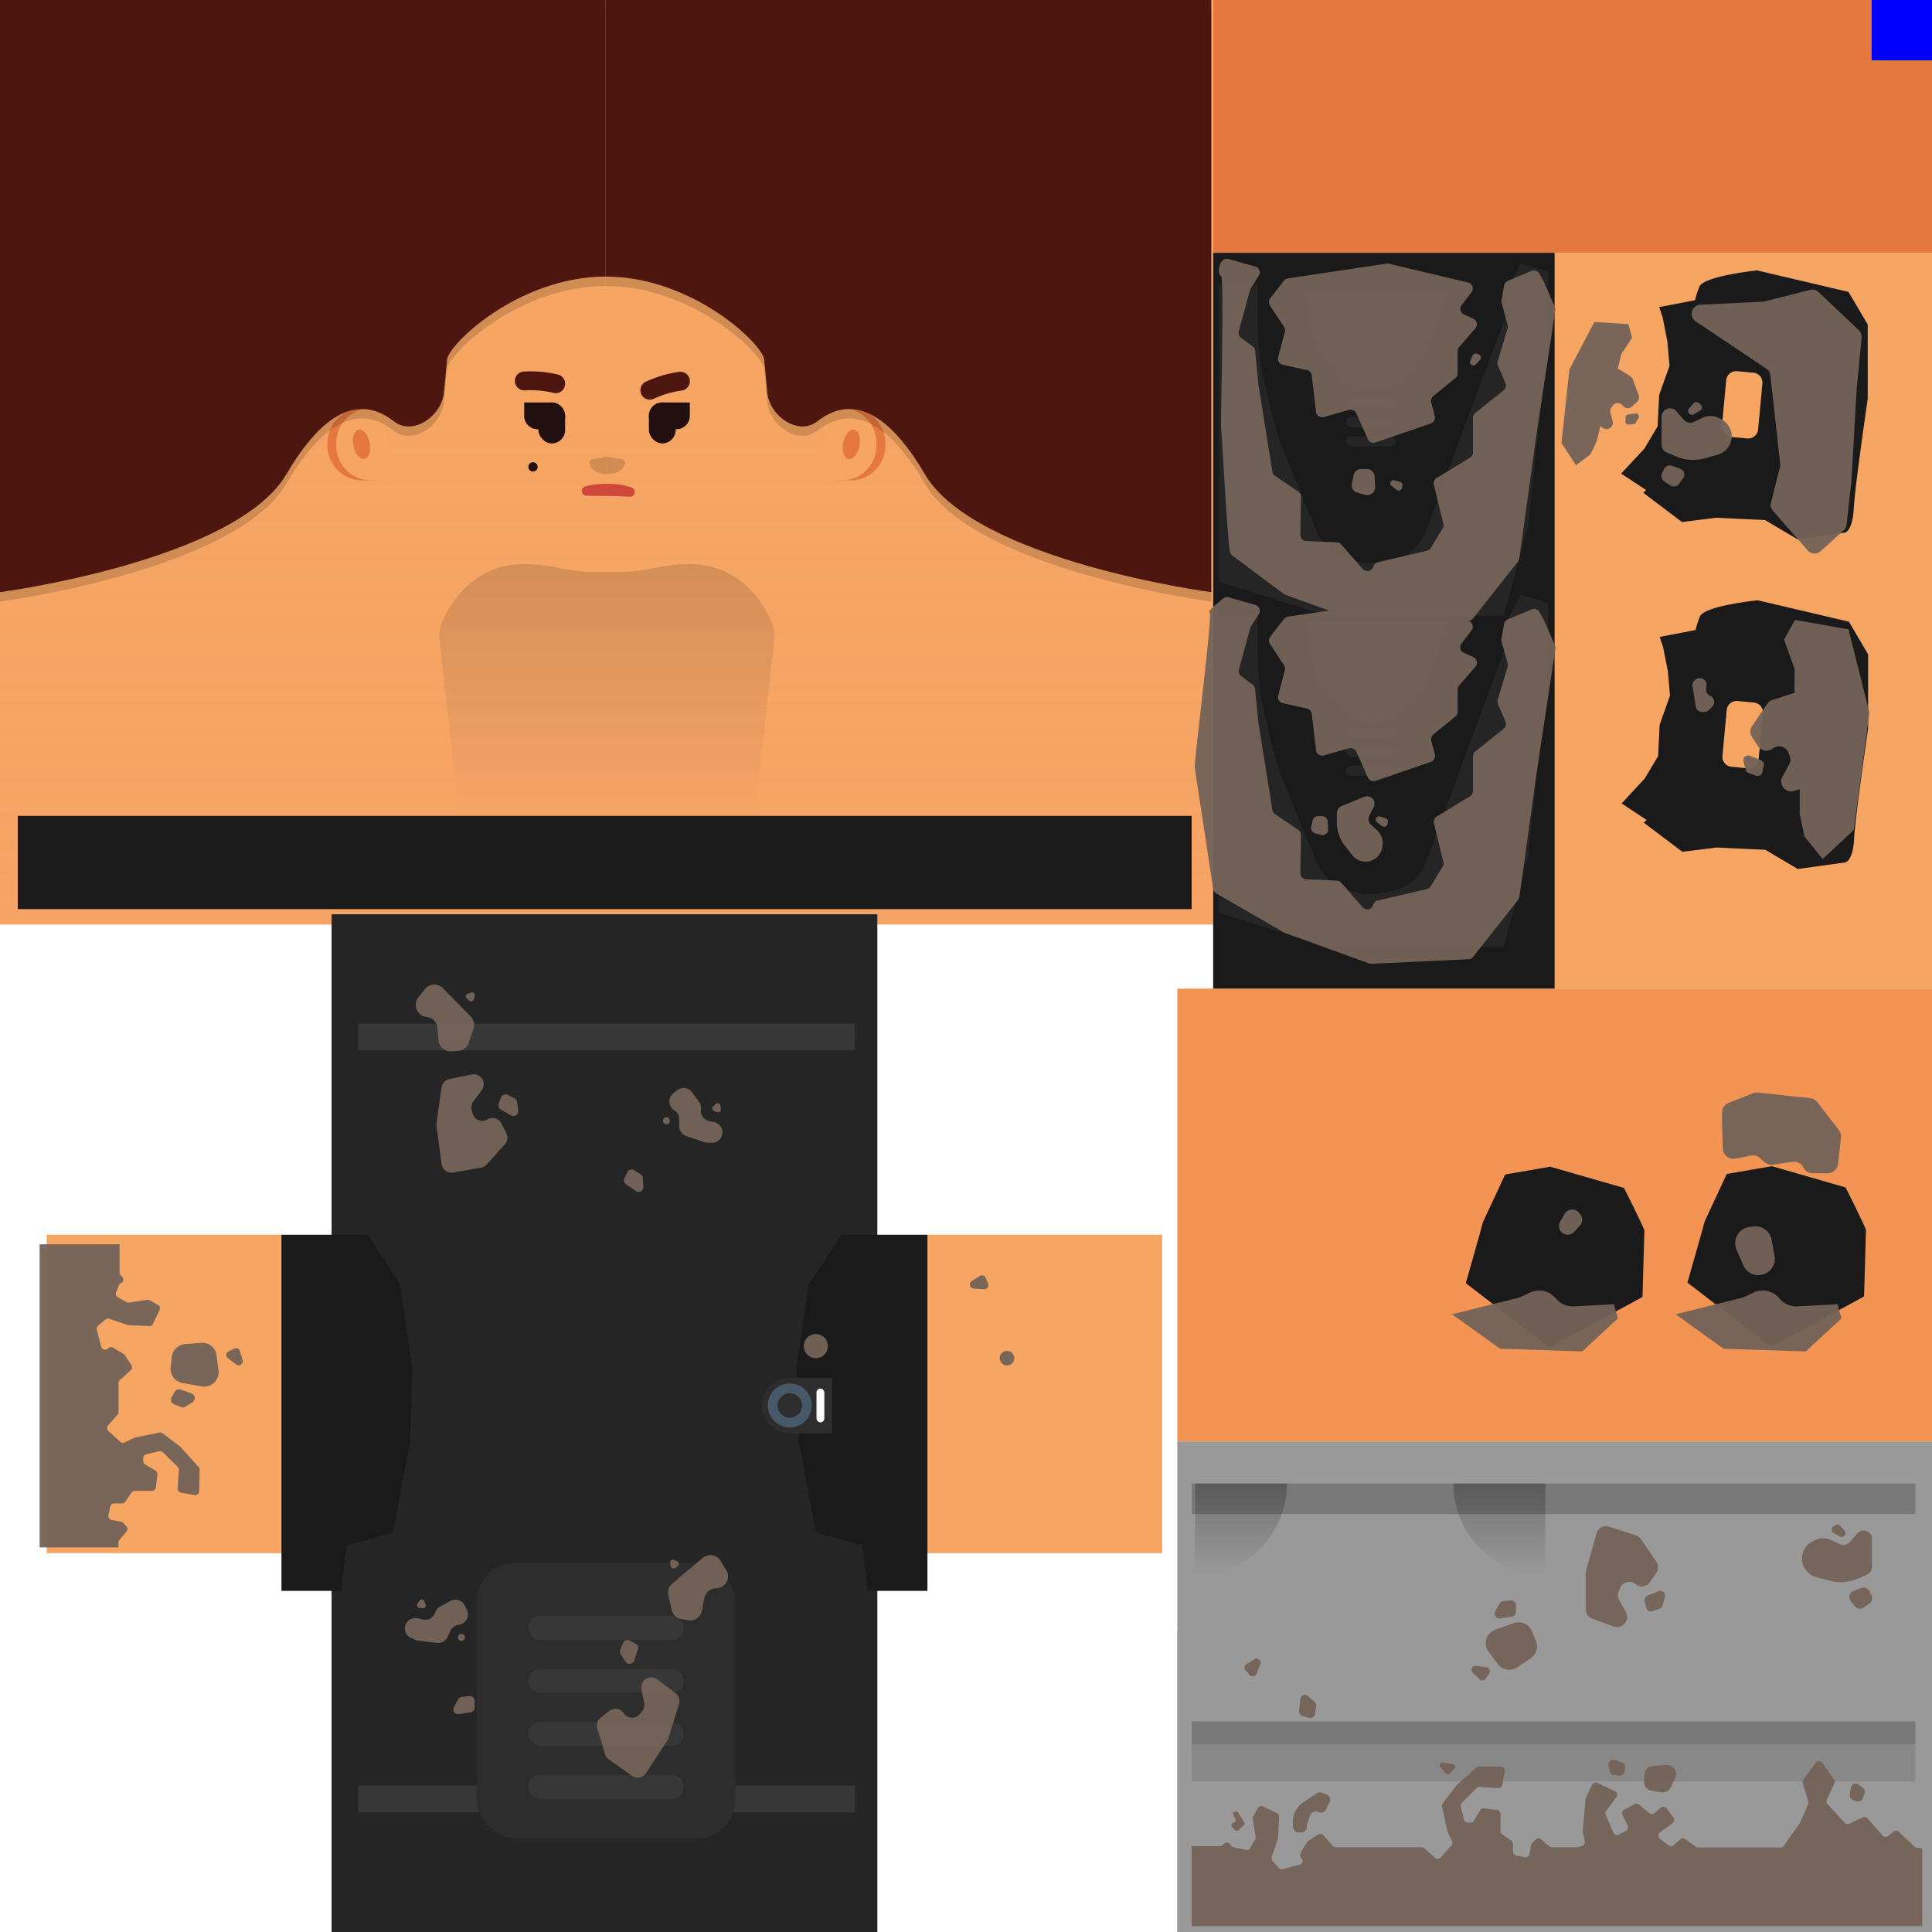 <svg xmlns="http://www.w3.org/2000/svg" xmlns:xlink="http://www.w3.org/1999/xlink" viewBox="0 0 1024 1024"><defs><style>.cls-1{isolation:isolate;}.cls-2{fill:#fff;}.cls-3{fill:#f39454;}.cls-4{fill:#f6a563;}.cls-5{opacity:0.1;fill:url(#linear-gradient);}.cls-17,.cls-18,.cls-19,.cls-20,.cls-5{mix-blend-mode:multiply;}.cls-24,.cls-6{opacity:0.15;}.cls-11,.cls-24,.cls-6{mix-blend-mode:overlay;}.cls-6{fill:url(#linear-gradient-2);}.cls-7{fill:#e4783e;}.cls-8{fill:red;}.cls-9{fill:#252525;}.cls-10{fill:#1a1a1a;}.cls-11{fill:url(#linear-gradient-3);}.cls-12{fill:#373737;}.cls-13{fill:#2d2d2d;}.cls-14{fill:#475969;}.cls-15{fill:#fcfcfc;}.cls-16{fill:#999;}.cls-17,.cls-20{fill:#191919;}.cls-17,.cls-18,.cls-19{opacity:0.25;}.cls-18{fill:url(#linear-gradient-4);}.cls-19{fill:url(#linear-gradient-5);}.cls-20{opacity:0.13;}.cls-21{fill:lime;}.cls-22{opacity:0.95;}.cls-23{fill:#736357;}.cls-25{fill:#4d160e;}.cls-26{fill:#220f0f;}.cls-27{fill:blue;}.cls-28{opacity:0.75;}.cls-29{fill:#c1272d;}</style><linearGradient id="linear-gradient" x1="321.5" y1="490" x2="321.5" y2="187.52" gradientUnits="userSpaceOnUse"><stop offset="0" stop-color="#f69878"/><stop offset="1" stop-color="#f69878" stop-opacity="0"/></linearGradient><linearGradient id="linear-gradient-2" x1="321.68" y1="286" x2="321.68" y2="431.12" gradientUnits="userSpaceOnUse"><stop offset="0"/><stop offset="1" stop-opacity="0"/></linearGradient><linearGradient id="linear-gradient-3" x1="320.89" y1="893.67" x2="320.89" y2="859.39" gradientUnits="userSpaceOnUse"><stop offset="0" stop-opacity="0"/><stop offset="1"/></linearGradient><linearGradient id="linear-gradient-4" x1="657.77" y1="835.05" x2="657.77" y2="786.3" xlink:href="#linear-gradient-3"/><linearGradient id="linear-gradient-5" x1="794.72" y1="835.05" x2="794.72" y2="786.3" xlink:href="#linear-gradient-3"/></defs><title>survivorFemaleB</title><g class="cls-1"><g id="Layer_2" data-name="Layer 2"><g id="Layer_1-2" data-name="Layer 1"><rect class="cls-2" width="1024" height="1024"/><rect class="cls-3" x="624" y="524" width="400" height="240"/><rect class="cls-4" width="643" height="490"/><rect class="cls-5" y="139.59" width="643" height="350.41"/><rect class="cls-4" x="824" y="134" width="200" height="390"/><path class="cls-6" d="M366,299h0a89.81,89.81,0,0,0-19.13,2.07h0a89.33,89.33,0,0,1-19.14,2.07H315.59a89.26,89.26,0,0,1-19.14-2.07h0A89.81,89.81,0,0,0,277.32,299h0a43.74,43.74,0,0,0-33,15c-6.51,7.48-12.32,16.72-11.37,25.21l15.3,137,71.88,5.58,1.52-2.82,1.52,2.82,71.87-5.58,15.31-137c.95-8.49-4.86-17.73-11.38-25.21A43.71,43.71,0,0,0,366,299Z"/><path class="cls-7" d="M442.55,216.37h8.29a18.41,18.41,0,0,1,18.41,18.41v1.43a18.41,18.41,0,0,1-18.41,18.41h-8.29a0,0,0,0,1,0,0V216.37A0,0,0,0,1,442.55,216.37Z"/><path class="cls-4" d="M437.85,216.37h8.29a18.41,18.41,0,0,1,18.41,18.41v1.43a18.41,18.41,0,0,1-18.41,18.41h-8.29a0,0,0,0,1,0,0V216.37A0,0,0,0,1,437.85,216.37Z"/><ellipse class="cls-7" cx="451.21" cy="235.5" rx="7.93" ry="4.4" transform="translate(132.36 632.21) rotate(-78.77)"/><path class="cls-7" d="M173.56,216.37h8.29a18.41,18.41,0,0,1,18.41,18.41v1.43a18.41,18.41,0,0,1-18.41,18.41h-8.29a0,0,0,0,1,0,0V216.37A0,0,0,0,1,173.56,216.37Z" transform="translate(373.83 471) rotate(-180)"/><path class="cls-4" d="M178.26,216.37h8.29A18.41,18.41,0,0,1,205,234.78v1.43a18.41,18.41,0,0,1-18.41,18.41h-8.29a0,0,0,0,1,0,0V216.37a0,0,0,0,1,0,0Z" transform="translate(383.22 471) rotate(-180)"/><ellipse class="cls-7" cx="191.61" cy="235.5" rx="4.4" ry="7.93" transform="translate(-42.19 41.82) rotate(-11.23)"/><polygon class="cls-4" points="579.88 654.47 544.43 654.47 491.56 654.47 460 654.47 460 654.47 445.83 654.47 428.62 681.05 422.17 725.5 423.38 763.65 432.45 812.23 457.05 819.12 460 823.21 460 823.21 491.56 823.21 544.43 823.21 579.88 823.21 615.98 823.21 615.98 654.47 579.88 654.47"/><polygon class="cls-4" points="194.91 654.47 180.74 654.47 180.74 654.47 149.18 654.47 96.31 654.47 60.86 654.47 24.76 654.47 24.76 823.21 60.86 823.21 96.31 823.21 149.18 823.21 180.74 823.21 180.74 823.21 183.69 819.12 208.29 812.23 217.36 763.65 218.57 725.5 212.12 681.05 194.91 654.47"/><rect class="cls-4" x="624" y="864.49" width="400" height="159.51"/><rect class="cls-8" x="992" width="32" height="32"/><ellipse class="cls-9" cx="320.36" cy="746.08" rx="73.24" ry="132.26"/><path class="cls-9" d="M175.74,484.58V1024H465V484.58Zm145.37,346.7c-25.08,0-45.41-54.27-45.41-85.91S296,717,321.11,717s45.4-3.3,45.4,28.33S346.18,831.28,321.11,831.28Z"/><polygon class="cls-10" points="460 654.47 460 654.47 445.83 654.47 428.62 681.05 422.17 725.5 423.38 763.65 432.45 812.23 457.05 819.12 460 843.21 460 843.21 491.56 843.21 491.56 654.47 460 654.47"/><polygon class="cls-10" points="194.91 654.47 180.74 654.47 180.74 654.47 149.18 654.47 149.18 843.21 180.74 843.21 180.74 843.21 183.69 819.12 208.29 812.23 217.36 763.65 218.57 725.5 212.12 681.05 194.91 654.47"/><path class="cls-11" d="M377.33,875.06c-10.89,12.3-32,20.64-56.22,20.64-24.58,0-45.93-8.57-56.67-21.16A42.95,42.95,0,0,0,299,877.21a67.56,67.56,0,0,1,44.82,0,42.92,42.92,0,0,0,33.53-2.15Z"/><rect class="cls-12" x="189.83" y="946.39" width="263.27" height="14.22"/><rect class="cls-13" x="252.62" y="828.27" width="137.14" height="146.1" rx="20.36" ry="20.36"/><rect class="cls-12" x="279.98" y="856.43" width="82.43" height="12.81" rx="6.41" ry="6.41"/><rect class="cls-12" x="279.98" y="884.73" width="82.43" height="12.38" rx="6.19" ry="6.19"/><rect class="cls-12" x="279.98" y="912.6" width="82.43" height="12.81" rx="6.41" ry="6.41"/><rect class="cls-12" x="279.98" y="940.69" width="82.43" height="12.81" rx="6.41" ry="6.41"/><rect class="cls-12" x="189.83" y="542.5" width="263.27" height="14.22"/><path class="cls-13" d="M403.89,730.19h22.46a14.73,14.73,0,0,1,14.73,14.73v0a14.73,14.73,0,0,1-14.73,14.73H403.89a0,0,0,0,1,0,0V730.19A0,0,0,0,1,403.89,730.19Z" transform="translate(844.98 1489.84) rotate(-180)"/><circle class="cls-14" cx="418.62" cy="744.92" r="11.67"/><circle class="cls-13" cx="418.62" cy="744.92" r="6.5"/><rect class="cls-15" x="432.76" y="735.94" width="4.16" height="17.96" rx="2.08" ry="2.08"/><rect class="cls-16" x="624" y="764" width="400" height="260"/><rect class="cls-17" x="631.59" y="786.3" width="383.62" height="16.15"/><path class="cls-18" d="M682.15,786.3a48.75,48.75,0,0,1-48.75,48.75V786.3Z"/><path class="cls-19" d="M770.35,786.3a48.75,48.75,0,0,0,48.75,48.75V786.3Z"/><rect class="cls-20" x="631.59" y="912.37" width="383.62" height="31.87"/><rect class="cls-20" x="631.59" y="912.37" width="383.62" height="12.09"/><rect class="cls-7" x="643" width="381" height="134"/><rect class="cls-10" x="643" y="134" width="181" height="390"/><rect class="cls-9" x="713.32" y="395.74" width="26.58" height="5.41" rx="2.7" ry="2.7"/><rect class="cls-9" x="713.32" y="386.11" width="26.58" height="5.41" rx="2.7" ry="2.7"/><rect class="cls-9" x="713.32" y="405.83" width="26.58" height="5.41" rx="2.7" ry="2.7"/><rect class="cls-9" x="713.32" y="221.15" width="26.58" height="5.41" rx="2.7" ry="2.7"/><rect class="cls-9" x="713.32" y="210.84" width="26.58" height="5.41" rx="2.7" ry="2.7"/><rect class="cls-9" x="713.32" y="231.25" width="26.58" height="5.41" rx="2.7" ry="2.7"/><path class="cls-9" d="M806,315.06l-8.41,15.88-.11,13.64L779,393.74l-11.25,31.05L756,456.55a25.15,25.15,0,0,1-7.8,10.82h0a25.17,25.17,0,0,1-11.82,5.27l-6,1a25.15,25.15,0,0,1-9.7-.34l-4.78-1.11a25.16,25.16,0,0,1-12.13-6.73l-.59-.59a25.08,25.08,0,0,1-5.47-8.21L689.55,437l-11.5-28.5-4-13.8-6-26.11L666.6,353l-.05-26.66h-20.5V483.78l57.24,18H797l13-48,10.5-98.48V319.61Z"/><path class="cls-9" d="M806,139.59l-8.17,15.88-.12,13.64L779,218.27l-11.25,31L756,281.09a25.15,25.15,0,0,1-7.8,10.82h0a25.15,25.15,0,0,1-11.82,5.26l-6,1a25.14,25.14,0,0,1-9.7-.33l-4.78-1.11A25.32,25.32,0,0,1,703.69,290l-.59-.59a25,25,0,0,1-5.47-8.22l-8.08-19.59-11.5-28.5-4-13.8-6-26.1L666.6,177.5l-.05-26.65h-20.5V308.31l57.24,18H797l13-48,10.5-98.49V144.14Z"/><path class="cls-9" d="M692.28,330.68l3.64,22.77a23.6,23.6,0,0,0,5.46,11.72l8.31,9.59a23.6,23.6,0,0,0,17.82,8.13h0a23.59,23.59,0,0,0,14.58-5.05l3.43-2.7a23.55,23.55,0,0,0,5.29-5.84l4.8-7.53a23.4,23.4,0,0,0,2.21-4.42L768.42,329H692.28Z"/><path class="cls-9" d="M692.28,154.72l3.64,22.77a23.6,23.6,0,0,0,5.46,11.72l8.31,9.58a23.58,23.58,0,0,0,17.82,8.14h0a23.59,23.59,0,0,0,14.58-5.05l3.43-2.71a23.37,23.37,0,0,0,5.29-5.84l4.8-7.52a23.79,23.79,0,0,0,2.21-4.43L768.42,153H692.28Z"/><rect class="cls-21" x="992" width="32" height="32"/><path class="cls-10" d="M980,329.53l-48.4-11.38s-28.22,2.88-30.65,8.64a53.46,53.46,0,0,0-2.28,7.15l-19,3.63,1.82,5.46L884,355.78l1.13,12.9-5.47,15.41-.84,16.68-7,11.77-12.33,13.31,13.26,8.75L871.2,436l20.48,15.47,18.2-2.27,25.79,1.21,17.15,10.17,25.33-3.49s4-.91,4.56-12.59,7.43-58.42,7.43-58.42V346.82Zm-47.89,72.89a5.31,5.31,0,0,1-5.77,4.79l-8.63-.81a5.3,5.3,0,0,1-4.78-5.77l2.26-24.29a5.3,5.3,0,0,1,5.77-4.79l8.62.8a5.3,5.3,0,0,1,4.79,5.77Z"/><path class="cls-10" d="M903.48,647.45c0,.49-9.11,32.36-9.11,32.36L938.77,714,988,687.13s1-34,1-35.15-10.78-22.62-10.78-22.62l-39.12-11.25-23.89,4.12Z"/><path class="cls-10" d="M786,647.72c0,.49-9.1,32.37-9.1,32.37l44.39,34.15,49.27-26.84s1-34,1-35.15-10.79-22.61-10.79-22.61l-39.12-11.26-23.88,4.12Z"/><path class="cls-10" d="M979.73,154.71l-48.4-11.38s-28.22,2.88-30.65,8.65a51.91,51.91,0,0,0-2.27,7.14l-19,3.63,1.82,5.47L883.75,181l1.12,12.89-5.47,15.42L878.56,226l-7,11.78L859.22,251l13.27,8.74L871,261.21l20.48,15.48,18.21-2.28,25.79,1.22,17.14,10.16,25.34-3.49s3.94-.91,4.55-12.59,7.43-58.41,7.43-58.41V172ZM931.84,227.6a5.3,5.3,0,0,1-5.77,4.79l-8.62-.8a5.3,5.3,0,0,1-4.79-5.77l2.26-24.3a5.3,5.3,0,0,1,5.77-4.79l8.62.8a5.3,5.3,0,0,1,4.79,5.77Z"/><g class="cls-22"><path class="cls-23" d="M1015.19,979.15l-8.75-8.23a2.13,2.13,0,0,0-2.81-.11l-2.83,2.29a2.13,2.13,0,0,1-2.94-.24l-8.1-9.19a2.14,2.14,0,0,0-2.56-.5l-6.89,3.44a2.12,2.12,0,0,1-2.52-.46l-9.18-9.94a2.14,2.14,0,0,1-.36-2.36l4-8.57a2.14,2.14,0,0,0-.18-2.14l-6.22-8.82a2.13,2.13,0,0,0-3.47,0l-6.55,9a2.14,2.14,0,0,0-.32,1.88l2.92,9.58a2.15,2.15,0,0,1-.08,1.48l-4.21,9.69a1.87,1.87,0,0,1-.22.39l-8.45,11.93a2.15,2.15,0,0,1-1.75.9H900a2.11,2.11,0,0,1-1.26-.41l-5.53-4a2.13,2.13,0,0,0-2.69.14l-3.43,3.1a2.13,2.13,0,0,1-2.75.1l-4.45-3.5a2.14,2.14,0,0,1,0-3.4l6.63-4.91a2.14,2.14,0,0,0,.44-3l-3.62-4.85a2.13,2.13,0,0,0-3.11-.34L876.91,961a2.15,2.15,0,0,1-2.77,0l-5.41-4.54a2.12,2.12,0,0,0-2.37-.24l-5.54,2.95a2.14,2.14,0,0,0-.91,2.84l2.76,5.51a2.13,2.13,0,0,1-.9,2.83l-3.62,1.95a2.14,2.14,0,0,1-3-1l-4.1-9.41a2.12,2.12,0,0,1,.26-2.14l5.46-7.24a2.14,2.14,0,0,0-.82-3.24L846.62,945a2.13,2.13,0,0,0-2.81,1l-3.22,6.81a2.26,2.26,0,0,0-.19.72l-1.54,16.71a2.15,2.15,0,0,0,0,.67l1.11,4.91a2.14,2.14,0,0,1-1.35,2.47l-1.81.67a2.3,2.3,0,0,1-.74.13H822.6a2.18,2.18,0,0,1-1.4-.52l-4.29-3.71a2.14,2.14,0,0,0-2.85.05l-1.82,1.68a2.1,2.1,0,0,0-.65,1.18l-.92,4.94a2.13,2.13,0,0,1-2.53,1.71l-4.51-.93a2.14,2.14,0,0,1-1.71-2.1v-4.07a2.12,2.12,0,0,0-.92-1.75l-4.79-3.34a2.12,2.12,0,0,1-.92-1.75v-9.08a2.12,2.12,0,0,0-1.89-2.12l-6.82-.78a2.12,2.12,0,0,0-2.08,1l-3.29,5.51a2.12,2.12,0,0,1-1.83,1H778a2.14,2.14,0,0,1-2.07-1.64l-1.64-6.81a2.16,2.16,0,0,1,.55-2l7.71-7.83a2.07,2.07,0,0,1,1.67-.63l9.78.66a2.13,2.13,0,0,0,2.25-1.76l1.26-7.18a2.14,2.14,0,0,0-2.07-2.5L784,936.22a2.15,2.15,0,0,0-1.47.55l-10.46,9.39a2.68,2.68,0,0,0-.28.3l-7.07,9.31a2.16,2.16,0,0,0-.39,1.72L767,970.25a2.19,2.19,0,0,0,.17.49l2.44,5.1a2.14,2.14,0,0,1-.34,2.35l-5.69,6.3a2.14,2.14,0,0,1-3,.17l-5.59-5a2.11,2.11,0,0,0-1.42-.54H708.06a2.14,2.14,0,0,1-1.6-.72l-5.06-5.7a2.14,2.14,0,0,0-2.75-.38l-5.25,3.36a2.16,2.16,0,0,0-.68.7L689.38,982a2.15,2.15,0,0,0,.11,2.36l.49.66a2.14,2.14,0,0,1-1.19,3.33l-8.91,2.34a2.14,2.14,0,0,1-2.18-.69l-3.25-3.85a2.16,2.16,0,0,1-.39-2.07l3.26-9.52a2.36,2.36,0,0,0,.11-.6l.5-11.07a2.14,2.14,0,0,0-1.22-2l-7.28-3.44a2.13,2.13,0,0,0-2.78.89l-2.42,4.37A2.07,2.07,0,0,0,664,964l1.49,9.49a2.1,2.1,0,0,1-.25,1.39l-2.6,4.61a2.14,2.14,0,0,1-2.32,1l-6.64-1.45a2.15,2.15,0,0,1-1.48-1.19h0a2.14,2.14,0,0,0-3.45-.62l-.67.67a2.13,2.13,0,0,1-1.51.62h-15v42.37h387.25V979.73Z"/><path class="cls-23" d="M981,947.5l-.57,3.77a2.59,2.59,0,0,0,1.84,2.89l1.86.54a2.6,2.6,0,0,0,3.13-1.52l1-2.51a2.6,2.6,0,0,0-.81-3l-2.3-1.8a2.61,2.61,0,0,0-3.65.44h0A2.65,2.65,0,0,0,981,947.5Z"/><path class="cls-23" d="M883.16,935.46l-7.07.53a4.84,4.84,0,0,0-4.48,4.55l-.2,3.58a4.84,4.84,0,0,0,4.06,5.06l5,.8a4.83,4.83,0,0,0,5.16-2.72l2.31-4.91a4.84,4.84,0,0,0-2.31-6.44h0A4.86,4.86,0,0,0,883.16,935.46Z"/><path class="cls-23" d="M856,932.83l3.64,1.24a2.63,2.63,0,0,1,1.73,3L861,939a2.63,2.63,0,0,1-2.83,2.1l-2.71-.25a2.62,2.62,0,0,1-2.34-2.13l-.54-2.9a2.63,2.63,0,0,1,2.09-3.07h0A2.65,2.65,0,0,1,856,932.83Z"/><path class="cls-23" d="M770.87,937.56,768.44,940a1.53,1.53,0,0,1-2.23-.09l-2.81-3.25a1.53,1.53,0,0,1,1.41-2.51L770,935A1.53,1.53,0,0,1,770.87,937.56Z"/><path class="cls-23" d="M700.62,950.21l2.32.79a3.06,3.06,0,0,1,1.76,4.25L702.83,959a3.07,3.07,0,0,1-3.77,1.53l-.69-.25a3.07,3.07,0,0,0-3.9,1.83l-1.62,4.42a3.1,3.1,0,0,0-.18,1.35h0a3.05,3.05,0,0,1-2.94,3.36l-1.2,0a3,3,0,0,1-3.15-2.83l-.13-1.81a12.59,12.59,0,0,1,5.61-11.4l1.91-1.26,5.16-3.45A3.05,3.05,0,0,1,700.62,950.21Z"/><path class="cls-23" d="M656.31,960.79l3.12,4.9a1.43,1.43,0,0,1-.24,1.82L656.45,970a1.43,1.43,0,0,1-2-.08l-1.4-1.53a1.42,1.42,0,0,1,.75-2.35h0a1.42,1.42,0,0,0,.94-2.1l-1-1.71a1.42,1.42,0,0,1,1.58-2.08l.12,0A1.46,1.46,0,0,1,656.31,960.79Z"/><path class="cls-23" d="M869.8,815.84l8.06,11.83a5.31,5.31,0,0,1,0,6l-3.24,4.79a5.29,5.29,0,0,1-7.72,1.16h0a5.3,5.3,0,0,0-8.22,2.07l-.73,1.73a5.25,5.25,0,0,0,.24,4.59l3.56,6.5a5.3,5.3,0,0,1-6.42,7.54L844,858a5.31,5.31,0,0,1-3.53-5V833.81a5.24,5.24,0,0,1,.2-1.42l5.47-19.59a5.29,5.29,0,0,1,6.73-3.61l14.22,4.59A5.29,5.29,0,0,1,869.8,815.84Z"/><path class="cls-23" d="M992.21,815.66v14.86a4.47,4.47,0,0,1-2.72,4.11l-5,2.14a22.86,22.86,0,0,1-14.93,1l-7-1.9a10.2,10.2,0,0,1-7.5-9.84h0a10.2,10.2,0,0,1,5.47-9l1.06-.55a10.21,10.21,0,0,1,9.14-.16l4.36,2.1a4.48,4.48,0,0,0,5.31-1.09l4-4.57a4.47,4.47,0,0,1,6.84.12h0A4.43,4.43,0,0,1,992.21,815.66Z"/><path class="cls-23" d="M977.34,814.21h0a2.05,2.05,0,0,1-2.32.17l-3.2-1.89a2,2,0,0,1-.16-3.41l1-.72a2,2,0,0,1,2.75.34l2.2,2.61A2,2,0,0,1,977.34,814.21Z"/><path class="cls-23" d="M986.79,841.67l-4.34,1.53a3.39,3.39,0,0,0-1.58,5.24l2.16,2.87a3.39,3.39,0,0,0,4.61.76l3.14-2.14a3.38,3.38,0,0,0,1.22-4.12l-1-2.26A3.38,3.38,0,0,0,986.79,841.67Z"/><path class="cls-23" d="M802.35,860.29l-9.77,3.46A7.63,7.63,0,0,0,789,875.53l4.85,6.46a7.63,7.63,0,0,0,10.4,1.72l7.08-4.81a7.64,7.64,0,0,0,2.74-9.28l-2.16-5.1A7.63,7.63,0,0,0,802.35,860.29Z"/><path class="cls-23" d="M879,843.4l-5.74,2.34a2.55,2.55,0,0,0-1.54,2.92l.74,3.41a2.56,2.56,0,0,0,3.36,1.87l3.77-1.33a2.55,2.55,0,0,0,1.62-1.73l1.23-4.42A2.57,2.57,0,0,0,879,843.4Z"/><path class="cls-23" d="M936.69,373l-8.06,11.83a5.29,5.29,0,0,0,0,5.95l3.23,4.8a5.31,5.31,0,0,0,7.73,1.15h0a5.3,5.3,0,0,1,8.22,2.07l.73,1.73a5.32,5.32,0,0,1-.24,4.59l-3.56,6.5a5.3,5.3,0,0,0,6.41,7.54l11.38-4a5.3,5.3,0,0,0,3.53-5V391a5.23,5.23,0,0,0-.19-1.42L960.39,370a5.3,5.3,0,0,0-6.74-3.61L939.44,371A5.29,5.29,0,0,0,936.69,373Z"/><path class="cls-23" d="M880.67,220.85V235.7a4.48,4.48,0,0,0,2.73,4.12l5,2.13a22.77,22.77,0,0,0,14.92,1l7-1.9a10.19,10.19,0,0,0,7.5-9.83h0a10.19,10.19,0,0,0-5.47-9l-1.05-.55a10.21,10.21,0,0,0-9.14-.16l-4.37,2.1a4.47,4.47,0,0,1-5.3-1.09l-4-4.57a4.47,4.47,0,0,0-6.84.12h0A4.52,4.52,0,0,0,880.67,220.85Z"/><path class="cls-23" d="M895.55,219.39h0a2,2,0,0,0,2.31.17l3.2-1.89a2,2,0,0,0,.16-3.4l-1-.73a2,2,0,0,0-2.75.34l-2.2,2.61A2,2,0,0,0,895.55,219.39Z"/><path class="cls-23" d="M886.09,246.85l4.35,1.54a3.39,3.39,0,0,1,1.57,5.23l-2.15,2.87a3.4,3.4,0,0,1-4.62.76l-3.14-2.14a3.39,3.39,0,0,1-1.21-4.12l1-2.26A3.39,3.39,0,0,1,886.09,246.85Z"/><path class="cls-23" d="M927.54,400.58l5.74,2.34a2.55,2.55,0,0,1,1.54,2.92l-.75,3.41a2.56,2.56,0,0,1-3.36,1.87l-3.77-1.33a2.57,2.57,0,0,1-1.62-1.73l-1.22-4.41A2.57,2.57,0,0,1,927.54,400.58Z"/><path class="cls-23" d="M320.7,929.79l-4.13-13.7a5.31,5.31,0,0,1,1.78-5.68l4.53-3.6a5.3,5.3,0,0,1,7.71,1.22h0a5.31,5.31,0,0,0,8.47.5l1.21-1.43a5.29,5.29,0,0,0,1.15-4.46L340,895.37a5.29,5.29,0,0,1,8.38-5.26l9.65,7.26a5.31,5.31,0,0,1,1.87,5.82l-5.76,18.29a5.75,5.75,0,0,1-.62,1.3l-11.1,17a5.31,5.31,0,0,1-7.51,1.43l-12.18-8.66A5.29,5.29,0,0,1,320.7,929.79Z"/><path class="cls-23" d="M336.11,880.14l2-5.87a2.56,2.56,0,0,0-1.21-3.08l-3.07-1.67a2.57,2.57,0,0,0-3.61,1.33l-1.46,3.72a2.57,2.57,0,0,0,.26,2.36l2.54,3.81A2.56,2.56,0,0,0,336.11,880.14Z"/><path class="cls-23" d="M795.28,857.82l6.12-1a2.56,2.56,0,0,0,2.15-2.51l0-3.49a2.57,2.57,0,0,0-2.86-2.57l-4,.46a2.53,2.53,0,0,0-2,1.33l-2.18,4A2.57,2.57,0,0,0,795.28,857.82Z"/><path class="cls-23" d="M789.31,887l-1.87,2.73a2.16,2.16,0,0,1-3.28.33l-3.57-3.47a2.15,2.15,0,0,1,1.79-3.68l5.43.73A2.16,2.16,0,0,1,789.31,887Z"/><path class="cls-23" d="M689.12,900.72l-.53,6.17a2.56,2.56,0,0,0,1.9,2.7l3.38.89a2.57,2.57,0,0,0,3.2-2.14l.52-4a2.56,2.56,0,0,0-.8-2.22l-3.38-3.1A2.56,2.56,0,0,0,689.12,900.72Z"/><path class="cls-23" d="M662.33,887.78l-2.19-2.49a2.16,2.16,0,0,1,.49-3.26l4.23-2.61a2.16,2.16,0,0,1,3.13,2.64l-2,5.09A2.16,2.16,0,0,1,662.33,887.78Z"/><path class="cls-23" d="M243.35,908.52l6.12-1a2.58,2.58,0,0,0,2.15-2.51l0-3.5a2.56,2.56,0,0,0-2.86-2.57l-4,.46a2.58,2.58,0,0,0-2,1.33l-2.18,4A2.57,2.57,0,0,0,243.35,908.52Z"/><path class="cls-23" d="M96.67,733l10.21,1.83a7.64,7.64,0,0,0,8.91-8.49l-1-8a7.63,7.63,0,0,0-8.19-6.63l-8.53.69a7.62,7.62,0,0,0-7,6.72l-.65,5.49A7.63,7.63,0,0,0,96.67,733Z"/><path class="cls-23" d="M101.6,738.62l-5.82-2.15a2.57,2.57,0,0,0-3.11,1.12l-1.75,3a2.57,2.57,0,0,0,1.22,3.65l3.68,1.56a2.54,2.54,0,0,0,2.36-.19l3.89-2.43A2.57,2.57,0,0,0,101.6,738.62Z"/><path class="cls-23" d="M121.19,716.24l3-1.45a2.15,2.15,0,0,1,3,1.33l1.39,4.77a2.15,2.15,0,0,1-3.37,2.32l-4.37-3.32A2.15,2.15,0,0,1,121.19,716.24Z"/><path class="cls-23" d="M523.71,680.35l-1.28-3.06a2.16,2.16,0,0,0-3.14-1l-4.2,2.67a2.16,2.16,0,0,0,1,4l5.47.39A2.16,2.16,0,0,0,523.71,680.35Z"/><path class="cls-23" d="M426.51,711h0a6.4,6.4,0,0,1,9.34-2.94h0a6.4,6.4,0,0,1-3,11.79h0A6.4,6.4,0,0,1,426.51,711Z"/><path class="cls-23" d="M537.29,718.4h0a3.85,3.85,0,0,0-5.62-1.77h0a3.85,3.85,0,0,0,1.79,7.09h0A3.85,3.85,0,0,0,537.29,718.4Z"/><path class="cls-23" d="M372.32,825.81l-16,13.54a6.36,6.36,0,0,0-2.09,6.31l1.77,7.65a6.37,6.37,0,0,0,5.19,4.85l3.6.59a6.37,6.37,0,0,0,7.28-5.12l1.24-6.62a6.35,6.35,0,0,1,6.23-5.2h0a6.37,6.37,0,0,0,5.34-9.8l-3-4.76A6.37,6.37,0,0,0,372.32,825.81Z"/><path class="cls-23" d="M359.2,830.09l-1.36,1a1.48,1.48,0,0,1-2.36-.93l-.32-1.84a1.49,1.49,0,0,1,2.12-1.59l1.67.82A1.49,1.49,0,0,1,359.2,830.09Z"/><path class="cls-23" d="M224.06,852.41l-1.69-.15a1.49,1.49,0,0,1-1.12-2.28l1-1.58a1.49,1.49,0,0,1,2.64.24l.69,1.74A1.48,1.48,0,0,1,224.06,852.41Z"/><path class="cls-23" d="M238.82,848.48l-5.51,3a5.52,5.52,0,0,0-2.57,3l-.14.39a5.5,5.5,0,0,1-6.31,3.51l-3.06-.65a5.51,5.51,0,0,0-6.19,3.2h0a5.51,5.51,0,0,0,2.79,7.2l2.22,1a5.62,5.62,0,0,0,1.6.45l9.91,1.2a5.52,5.52,0,0,0,5.64-3.12l1.58-3.36a5.49,5.49,0,0,1,4.07-3.08l.61-.11a5.5,5.5,0,0,0,4-7.85l-1.14-2.31A5.5,5.5,0,0,0,238.82,848.48Z"/><path class="cls-23" d="M245.24,866.14h0a1.85,1.85,0,0,0-2.46,1.41h0a1.86,1.86,0,0,0,3.18,1.61h0A1.86,1.86,0,0,0,245.24,866.14Z"/><path class="cls-23" d="M257.94,617.21l9.62-10.6a5.3,5.3,0,0,0,.84-5.89l-2.54-5.2a5.3,5.3,0,0,0-7.49-2.21h0a5.3,5.3,0,0,1-7.86-3.18l-.48-1.82a5.33,5.33,0,0,1,.87-4.52l4.43-5.94a5.3,5.3,0,0,0-5.31-8.36l-11.83,2.41a5.3,5.3,0,0,0-4.18,4.46l-2.66,19a5,5,0,0,0,0,1.44l2.7,20.16a5.3,5.3,0,0,0,6.17,4.51l14.71-2.58A5.29,5.29,0,0,0,257.94,617.21Z"/><path class="cls-23" d="M270.82,591.19l-5.36-3.11a2.56,2.56,0,0,1-1.12-3.11l1.21-3.28a2.57,2.57,0,0,1,3.59-1.39l3.55,1.85a2.56,2.56,0,0,1,1.36,1.94l.6,4.54A2.57,2.57,0,0,1,270.82,591.19Z"/><path class="cls-23" d="M336.93,631.25l-5.09-3.54a2.57,2.57,0,0,1-.87-3.19l1.48-3.16a2.56,2.56,0,0,1,3.68-1.1l3.39,2.13a2.54,2.54,0,0,1,1.2,2L341,629A2.57,2.57,0,0,1,336.93,631.25Z"/><path class="cls-23" d="M234.75,523.73l14.7,15a6.38,6.38,0,0,1,1.5,6.48l-2.49,7.45a6.36,6.36,0,0,1-5.61,4.35l-3.64.24a6.38,6.38,0,0,1-6.78-5.78l-.61-6.7A6.36,6.36,0,0,0,226.1,539h0a6.38,6.38,0,0,1-4.4-10.26l3.47-4.45A6.38,6.38,0,0,1,234.75,523.73Z"/><path class="cls-23" d="M247.41,529.22l1.26,1.15a1.48,1.48,0,0,0,2.43-.71l.5-1.8a1.49,1.49,0,0,0-2-1.79l-1.75.66A1.49,1.49,0,0,0,247.41,529.22Z"/><path class="cls-23" d="M378.46,588.88l1.6.58a1.48,1.48,0,0,0,2-1.57l-.22-1.85a1.49,1.49,0,0,0-2.49-.92L378,586.39A1.49,1.49,0,0,0,378.46,588.88Z"/><path class="cls-23" d="M366.83,579l3.7,5a5.5,5.5,0,0,1,1,3.78l-.05.43a5.51,5.51,0,0,0,4.2,5.88l3,.72a5.51,5.51,0,0,1,4.21,5.55h0a5.5,5.5,0,0,1-5.61,5.31l-2.44-.05a5.44,5.44,0,0,1-1.64-.29l-9.46-3.18a5.5,5.5,0,0,1-3.75-5.24l0-3.71a5.47,5.47,0,0,0-2.36-4.53l-.5-.36a5.5,5.5,0,0,1-.27-8.83l2-1.59A5.51,5.51,0,0,1,366.83,579Z"/><path class="cls-23" d="M353.44,592.17h0a1.86,1.86,0,0,1,1.62,2.33h0a1.86,1.86,0,0,1-3.57.09h0A1.86,1.86,0,0,1,353.44,592.17Z"/><path class="cls-23" d="M898.85,170.42l37.36,25a4.83,4.83,0,0,1,2.12,3.49l5.2,46.89a4.7,4.7,0,0,1-.11,1.71l-4.72,18.84a4.83,4.83,0,0,0,1,4.37l18.4,21a4.83,4.83,0,0,0,6.89.4l12.18-11a4.85,4.85,0,0,0,1.57-3.07l2.57-23.43,2.78-48.54L986.69,179a4.84,4.84,0,0,0-1.49-4l-21.32-20.19a4.86,4.86,0,0,0-4.53-1.18l-24,6.13a4.36,4.36,0,0,1-1,.14l-33.08,1.59A4.85,4.85,0,0,0,898.85,170.42Z"/><polygon class="cls-23" points="945.57 338.94 951.11 354.33 951.11 366.11 953.88 380.19 953.88 414.05 953.88 431.29 956.35 443.3 966.05 455.31 982.51 439.91 990.83 377.73 979.74 333.57 951.42 328.55 945.57 338.94"/><path class="cls-23" d="M863,219.7l3.83-.56a1.61,1.61,0,0,1,1.64,2.37L867,224a1.58,1.58,0,0,1-1.24.81l-2.49.25a1.6,1.6,0,0,1-1.76-1.64l.05-2.18A1.61,1.61,0,0,1,863,219.7Z"/><path class="cls-23" d="M845.06,170.64l18,1.17,2,7.18-5.66,8.53-1.75,7.16-.27.58,6.64,4.1a3.35,3.35,0,0,1,1.37,1.67l3.13,8.39a3.29,3.29,0,0,1-.88,3.61l-2.68,2.43a3.3,3.3,0,0,1-4.86-.45,3.32,3.32,0,0,0-5.31,0l-.7.94a3.32,3.32,0,0,0-.54,2.83l1.2,4.48a3.32,3.32,0,0,1-5,3.63l-1.52-1-1.95,7.95-3.28,6.93-7.69,5.85-7.71-11.81,4.21-39Z"/><path class="cls-23" d="M897.06,363.67l1.72,10.74a3.5,3.5,0,0,0,3.46,3h.94a3.5,3.5,0,0,0,2.48-1l1.89-1.89a3.51,3.51,0,0,0-1.14-5.72h0a3.51,3.51,0,0,1-2.15-3.62l.2-1.9a3.51,3.51,0,0,0-5.37-3.34l-.45.28A3.52,3.52,0,0,0,897.06,363.67Z"/><path class="cls-23" d="M888.13,696.59l34.73-8.65a11.52,11.52,0,0,0,2.2-.78l4.25-2a11.53,11.53,0,0,1,13.87,3.06h0a11.54,11.54,0,0,0,9.5,4.18l21.21-1.13,2.14,7.51-18.94,17.51-43.59-1.43Z"/><path class="cls-23" d="M769.62,696.59l34.73-8.65a11.52,11.52,0,0,0,2.2-.78l4.25-2a11.53,11.53,0,0,1,13.87,3.06h0a11.55,11.55,0,0,0,9.51,4.18l21.2-1.13,2.14,7.51-18.94,17.51L795,714.82Z"/><path class="cls-23" d="M829.26,643.41l-2.35,4.12a4.61,4.61,0,0,0,2.75,6.72h0a4.63,4.63,0,0,0,4.65-1.32l3.07-3.34a4.61,4.61,0,0,0,0-6.24l-.72-.78A4.61,4.61,0,0,0,829.26,643.41Z"/><path class="cls-23" d="M920.42,662.37l3.57,8.24a8.72,8.72,0,0,0,13.27,3.47h0a8.75,8.75,0,0,0,3.29-8.52L939,657.12a8.71,8.71,0,0,0-9.43-7.08l-2,.2A8.71,8.71,0,0,0,920.42,662.37Z"/><path class="cls-23" d="M912.7,594.6c0,.78.24,8.37.43,14.14a5.63,5.63,0,0,0,6.7,5.35l8.17-1.6a5.65,5.65,0,0,1,4.78,1.28l2.52,2.2a5.61,5.61,0,0,0,4.54,1.32l10.1-1.53a5.61,5.61,0,0,1,5.88,3h0a5.66,5.66,0,0,0,5,3.11h7.78a5.64,5.64,0,0,0,5.6-5L975.78,603a5.65,5.65,0,0,0-1.14-4.06l-11.35-14.72a5.61,5.61,0,0,0-3.85-2.15l-27.57-3a5.78,5.78,0,0,0-2.67.36l-12.92,5.08a5.63,5.63,0,0,0-3.58,5.24Z"/><path class="cls-23" d="M680.56,148.72l-7.3,9.37a3.26,3.26,0,0,0-.15,3.8l7.45,11.36a3.27,3.27,0,0,1,.43,2.62l-3.54,13.47a3.26,3.26,0,0,0,2.45,4l12.81,2.85a3.28,3.28,0,0,1,2.54,2.8l2.28,19.29a3.26,3.26,0,0,0,4.13,2.76L715,217.27a3.26,3.26,0,0,1,3.87,1.8L725,232.78a3.26,3.26,0,0,0,4,1.75l29.36-10.08a3.27,3.27,0,0,0,2.1-3.91l-1.89-7.24a3.28,3.28,0,0,1,1.09-3.35l11.71-9.55a3.27,3.27,0,0,0,1.2-2.53V186.11a3.33,3.33,0,0,1,.78-2.13L782,174a3.26,3.26,0,0,0-1.14-5.1l-4.94-2.22a3.27,3.27,0,0,1-1.24-5l5.25-6.78a3.26,3.26,0,0,0-1.83-5.17l-42.11-10a3.39,3.39,0,0,0-1.23,0l-52.1,7.81A3.24,3.24,0,0,0,680.56,148.72Z"/><path class="cls-23" d="M811.8,143.59l-12.6,5.25a3.24,3.24,0,0,0-2,2.45l-1.38,7.93a3.24,3.24,0,0,0,.07,1.42l3.18,11.55a3.19,3.19,0,0,1,0,1.81l-5.28,17.48a3.29,3.29,0,0,0,.12,2.23l4,9.35a3.26,3.26,0,0,1-1,3.84l-15,12a3.28,3.28,0,0,0-1.22,2.55V239.8a3.27,3.27,0,0,1-1.57,2.79l-17.73,10.8A3.26,3.26,0,0,0,760,257l5,20.59a3.24,3.24,0,0,1-.38,2.47l-6.3,10.38a3.24,3.24,0,0,1-2.05,1.48l-26,6.06a3.27,3.27,0,0,0-2.4,2.31h0a3.27,3.27,0,0,1-5.61,1.28l-11.34-13a3.28,3.28,0,0,0-2.31-1.12l-16.3-.7a3.28,3.28,0,0,1-3.13-3.33l.38-20.05a3.26,3.26,0,0,0-1.41-2.75l-12.39-8.51a3.24,3.24,0,0,1-1.38-2.17l-7.48-46.74a1.5,1.5,0,0,1,0-.2l-1.67-17.09a3.24,3.24,0,0,0-1.28-2.28L657.77,179a3.25,3.25,0,0,1-1.18-3.46l6-22a3.36,3.36,0,0,1,.4-.91l4.15-6.43a3.26,3.26,0,0,0-1.85-4.91l-14.1-4a3.23,3.23,0,0,0-3,.61c-2.75,2.25-2.56,8.25-1.07,8.25,1.92,0-.32,78.23.13,81.43.42,2.89,3.1,55.06,4.57,64.73a3.24,3.24,0,0,0,1.6,2.33l27.17,20.3a2.38,2.38,0,0,0,.51.24l44.42,16.13a3.36,3.36,0,0,0,1.26.19l51.51-2.4a3.28,3.28,0,0,0,2.41-1.24l23.88-30.26a3.3,3.3,0,0,0,.68-1.57l9.14-65.93,9.92-65.57a3.23,3.23,0,0,0-.24-1.79l-5.66-13.05a1.77,1.77,0,0,0-.15-.31L815.9,145A3.27,3.27,0,0,0,811.8,143.59Z"/><path class="cls-23" d="M680.56,328.07l-7.3,9.38a3.25,3.25,0,0,0-.15,3.79l7.45,11.36a3.27,3.27,0,0,1,.43,2.62l-3.54,13.47a3.28,3.28,0,0,0,2.45,4l12.81,2.84a3.28,3.28,0,0,1,2.54,2.81l2.28,19.29a3.26,3.26,0,0,0,4.13,2.75L715,396.62a3.27,3.27,0,0,1,3.87,1.81l6.16,13.7a3.26,3.26,0,0,0,4,1.75l29.36-10.08a3.27,3.27,0,0,0,2.1-3.91l-1.89-7.23a3.29,3.29,0,0,1,1.09-3.36l11.71-9.55a3.27,3.27,0,0,0,1.2-2.53V365.46a3.28,3.28,0,0,1,.78-2.12l8.62-10a3.27,3.27,0,0,0-1.14-5.11L775.91,346a3.26,3.26,0,0,1-1.24-5l5.25-6.79a3.26,3.26,0,0,0-1.83-5.17l-42.11-10a3,3,0,0,0-1.23,0l-52.1,7.8A3.28,3.28,0,0,0,680.56,328.07Z"/><path class="cls-23" d="M811.8,323l-12.6,5.24a3.26,3.26,0,0,0-2,2.45l-1.38,7.93a3.3,3.3,0,0,0,.07,1.43l3.18,11.55a3.19,3.19,0,0,1,0,1.81l-5.28,17.47a3.29,3.29,0,0,0,.12,2.23l4,9.36a3.25,3.25,0,0,1-1,3.83l-15,12a3.28,3.28,0,0,0-1.22,2.55v18.39a3.27,3.27,0,0,1-1.57,2.79l-17.73,10.8A3.26,3.26,0,0,0,760,436.3l5,20.59a3.24,3.24,0,0,1-.38,2.47l-6.3,10.38a3.2,3.2,0,0,1-2.05,1.48l-26,6.07a3.26,3.26,0,0,0-2.4,2.3h0a3.27,3.27,0,0,1-5.61,1.28l-11.34-13a3.27,3.27,0,0,0-2.31-1.11l-16.3-.71a3.27,3.27,0,0,1-3.13-3.32l.38-20.06a3.26,3.26,0,0,0-1.41-2.75l-12.39-8.5a3.28,3.28,0,0,1-1.38-2.18l-7.48-46.74a1.36,1.36,0,0,1,0-.2l-1.67-17.08a3.26,3.26,0,0,0-1.28-2.29l-6.11-4.61a3.27,3.27,0,0,1-1.18-3.47l6-22a3.3,3.3,0,0,1,.4-.9l4.15-6.44a3.25,3.25,0,0,0-1.85-4.9l-14.1-4a3.26,3.26,0,0,0-3,.61c-2.75,2.25-8.67,7.23-7.18,7.23,1.92,0-8.28,79.26-7.83,82.45.41,2.9,8.28,54.62,9.75,64.29a3.25,3.25,0,0,0,1.6,2.33l36.06,20.75a4,4,0,0,0,.51.24l44.42,16.12a3.17,3.17,0,0,0,1.26.19l51.51-2.4a3.24,3.24,0,0,0,2.41-1.24l23.88-30.26a3.26,3.26,0,0,0,.68-1.57l9.14-65.93,9.92-65.57a3.24,3.24,0,0,0-.24-1.79L818.49,329a1.68,1.68,0,0,0-.15-.3l-2.44-4.35A3.26,3.26,0,0,0,811.8,323Z"/><path class="cls-23" d="M723.07,422.29l-12.09,5a4,4,0,0,0-2.43,3.61l0,4.82a20,20,0,0,0,4.22,12.48l3.89,5a9,9,0,0,0,10.54,2.8h0a9,9,0,0,0,5.51-7.5l.09-1a9,9,0,0,0-3-7.49l-3.17-2.85a3.93,3.93,0,0,1-.9-4.68l2.37-4.78a3.93,3.93,0,0,0-2.4-5.52h0A4,4,0,0,0,723.07,422.29Z"/><path class="cls-23" d="M729.27,433.91h0a1.79,1.79,0,0,0,.65,1.94l2.61,2a1.8,1.8,0,0,0,2.83-1l.25-1.06a1.79,1.79,0,0,0-1.2-2.12l-2.87-.92A1.81,1.81,0,0,0,729.27,433.91Z"/><path class="cls-23" d="M703.73,435.47l.22,4a3,3,0,0,1-3.73,3.05l-3.06-.78a3,3,0,0,1-2.18-3.5l.68-3.28a3,3,0,0,1,2.94-2.38l2.17,0A3,3,0,0,1,703.73,435.47Z"/><path class="cls-23" d="M737,255.71h0a1.81,1.81,0,0,0,.64,1.94l2.62,2a1.79,1.79,0,0,0,2.82-1l.25-1.05a1.79,1.79,0,0,0-1.2-2.13l-2.86-.91A1.8,1.8,0,0,0,737,255.71Z"/><path class="cls-23" d="M780.18,193.53h0a1.78,1.78,0,0,0,2-.4l2.27-2.36a1.79,1.79,0,0,0-.67-2.93l-1-.38a1.81,1.81,0,0,0-2.26.94l-1.25,2.74A1.79,1.79,0,0,0,780.18,193.53Z"/><path class="cls-23" d="M728.56,252.49l.29,5.57a4.1,4.1,0,0,1-5.12,4.2l-4.21-1.09a4.09,4.09,0,0,1-3-4.81l.93-4.51a4.11,4.11,0,0,1,4-3.27l3,0A4.11,4.11,0,0,1,728.56,252.49Z"/><path class="cls-23" d="M21,659.52V820.15H62.79v-2.62a2.14,2.14,0,0,1,.52-1.39l3.71-4.3A2.15,2.15,0,0,0,67,809l-1.69-1.82a2.07,2.07,0,0,0-1.18-.65l-4.94-.91a2.14,2.14,0,0,1-1.7-2.54l.92-4.51a2.14,2.14,0,0,1,2.1-1.71h4.07a2.12,2.12,0,0,0,1.75-.92l3.34-4.79a2.12,2.12,0,0,1,1.75-.92h9.08a2.14,2.14,0,0,0,2.13-1.89l.78-6.82a2.15,2.15,0,0,0-1-2.08l-5.51-3.28a2.14,2.14,0,0,1-1-1.84v-1.43a2.13,2.13,0,0,1,1.63-2.07l6.81-1.64a2.14,2.14,0,0,1,2,.56l7.83,7.7a2.14,2.14,0,0,1,.64,1.67l-.67,9.78a2.15,2.15,0,0,0,1.76,2.25l7.18,1.26a2.15,2.15,0,0,0,2.51-2.07l.22-11.36a2.15,2.15,0,0,0-.55-1.47L95.78,767a3.83,3.83,0,0,0-.29-.28l-9.31-7.07a2.17,2.17,0,0,0-1.73-.39l-12.76,2.64a2.16,2.16,0,0,0-.49.16l-5.1,2.44a2.14,2.14,0,0,1-2.35-.34l-6.3-5.69a2.15,2.15,0,0,1-.17-3l5-5.59a2.11,2.11,0,0,0,.54-1.41V733a2.1,2.1,0,0,1,.72-1.59l5.7-5.07a2.13,2.13,0,0,0,.38-2.75l-3.36-5.25a2.07,2.07,0,0,0-.7-.68L60,714.32a2.13,2.13,0,0,0-2.36.1l-.66.49a2.14,2.14,0,0,1-3.33-1.18l-2.34-8.92a2.14,2.14,0,0,1,.69-2.18l3.86-3.25a2.15,2.15,0,0,1,2.07-.39l9.51,3.26a2.53,2.53,0,0,0,.6.11l11.07.5a2.14,2.14,0,0,0,2-1.22l3.45-7.28a2.13,2.13,0,0,0-.9-2.78l-4.36-2.42a2.11,2.11,0,0,0-1.37-.24l-9.49,1.5a2.23,2.23,0,0,1-1.39-.25l-4.6-2.61a2.14,2.14,0,0,1-1-2.32l1.45-3.64a2.16,2.16,0,0,1,1.2-1.48,2.13,2.13,0,0,0,.61-3.45L64,676a2.09,2.09,0,0,1-.63-1.51v-15Z"/></g><g class="cls-24"><path d="M321,5V151.59c-46.33,0-83.91,36.38-84.07,44.26v.05L235.3,213c-1.2,12.75-16.54,22.95-26.23,15.52s-30.16-18.38-57.22,27.74S0,318.87,0,318.87V5Z"/><path d="M321,5V151.59c46.33,0,83.91,36.38,84.07,44.26v.05l1.61,17.1c1.2,12.75,16.54,22.95,26.23,15.52s30.16-18.38,57.22,27.74S642,318.87,642,318.87V5Z"/></g><path class="cls-25" d="M321,0V146.59c-46.33,0-83.91,36.38-84.07,44.26v.05L235.3,208c-1.2,12.75-16.54,22.95-26.23,15.52s-30.16-18.38-57.22,27.74S0,313.87,0,313.87V0Z"/><path class="cls-25" d="M321,0V146.59c46.33,0,83.91,36.38,84.07,44.26v.05l1.61,17.1c1.2,12.75,16.54,22.95,26.23,15.52s30.16-18.38,57.22,27.74S642,313.87,642,313.87V0Z"/><path class="cls-25" d="M362.66,206.62a5.06,5.06,0,0,1-1.47.39,52.35,52.35,0,0,0-14.56,4.3,5,5,0,1,1-4.06-9.13,61.83,61.83,0,0,1,17.49-5.1,5,5,0,0,1,2.6,9.54Z"/><path class="cls-25" d="M276.79,206.8a5,5,0,0,1,.68-9.86,62.08,62.08,0,0,1,18.16,1.56,5,5,0,0,1-2.19,9.76,52,52,0,0,0-15.13-1.36A4.82,4.82,0,0,1,276.79,206.8Z"/><path class="cls-26" d="M354.78,209.56h0a7.09,7.09,0,0,1,7.09,7.09v14.61a0,0,0,0,1,0,0h-7.09a7.09,7.09,0,0,1-7.09-7.09v-7.52A7.09,7.09,0,0,1,354.78,209.56Z" transform="translate(134.37 575.19) rotate(-90)"/><path class="cls-26" d="M288.68,209.56h7.09a0,0,0,0,1,0,0v14.61a7.09,7.09,0,0,1-7.09,7.09h0a7.09,7.09,0,0,1-7.09-7.09v-7.52A7.09,7.09,0,0,1,288.68,209.56Z" transform="translate(68.27 509.1) rotate(-90)"/><rect class="cls-26" x="343.93" y="213.32" width="14.17" height="21.7" rx="7.09" ry="7.09"/><rect class="cls-26" x="285.36" y="213.32" width="14.17" height="21.7" rx="7.09" ry="7.09" transform="translate(584.89 448.34) rotate(180)"/><circle class="cls-26" cx="282.49" cy="247.47" r="2.47"/><g class="cls-24"><path d="M331.17,245.9c-1.22,4-4.95,5.36-9.36,5.36v-9.14l7.76,1.24A2,2,0,0,1,331.17,245.9Z"/><path d="M312.48,245.9c1.22,4,4.95,5.36,9.35,5.36v-9.14l-7.75,1.24A2,2,0,0,0,312.48,245.9Z"/></g><rect class="cls-27" x="992" width="32" height="32"/><g class="cls-28"><path class="cls-29" d="M310.24,257.75a37.15,37.15,0,0,1,6.09-1.05,54.45,54.45,0,0,1,6.13-.26,40.2,40.2,0,0,1,12.27,1.93,2.52,2.52,0,0,1-.94,4.9h-.09l-5.64-.27c-1.89-.05-3.78-.13-5.69-.13l-5.75-.05c-1.91,0-3.88,0-5.75-.11h-.11a2.52,2.52,0,0,1-.52-4.95Z"/></g><rect class="cls-10" x="9.43" y="432.44" width="622.16" height="49.42"/></g></g></g></svg>